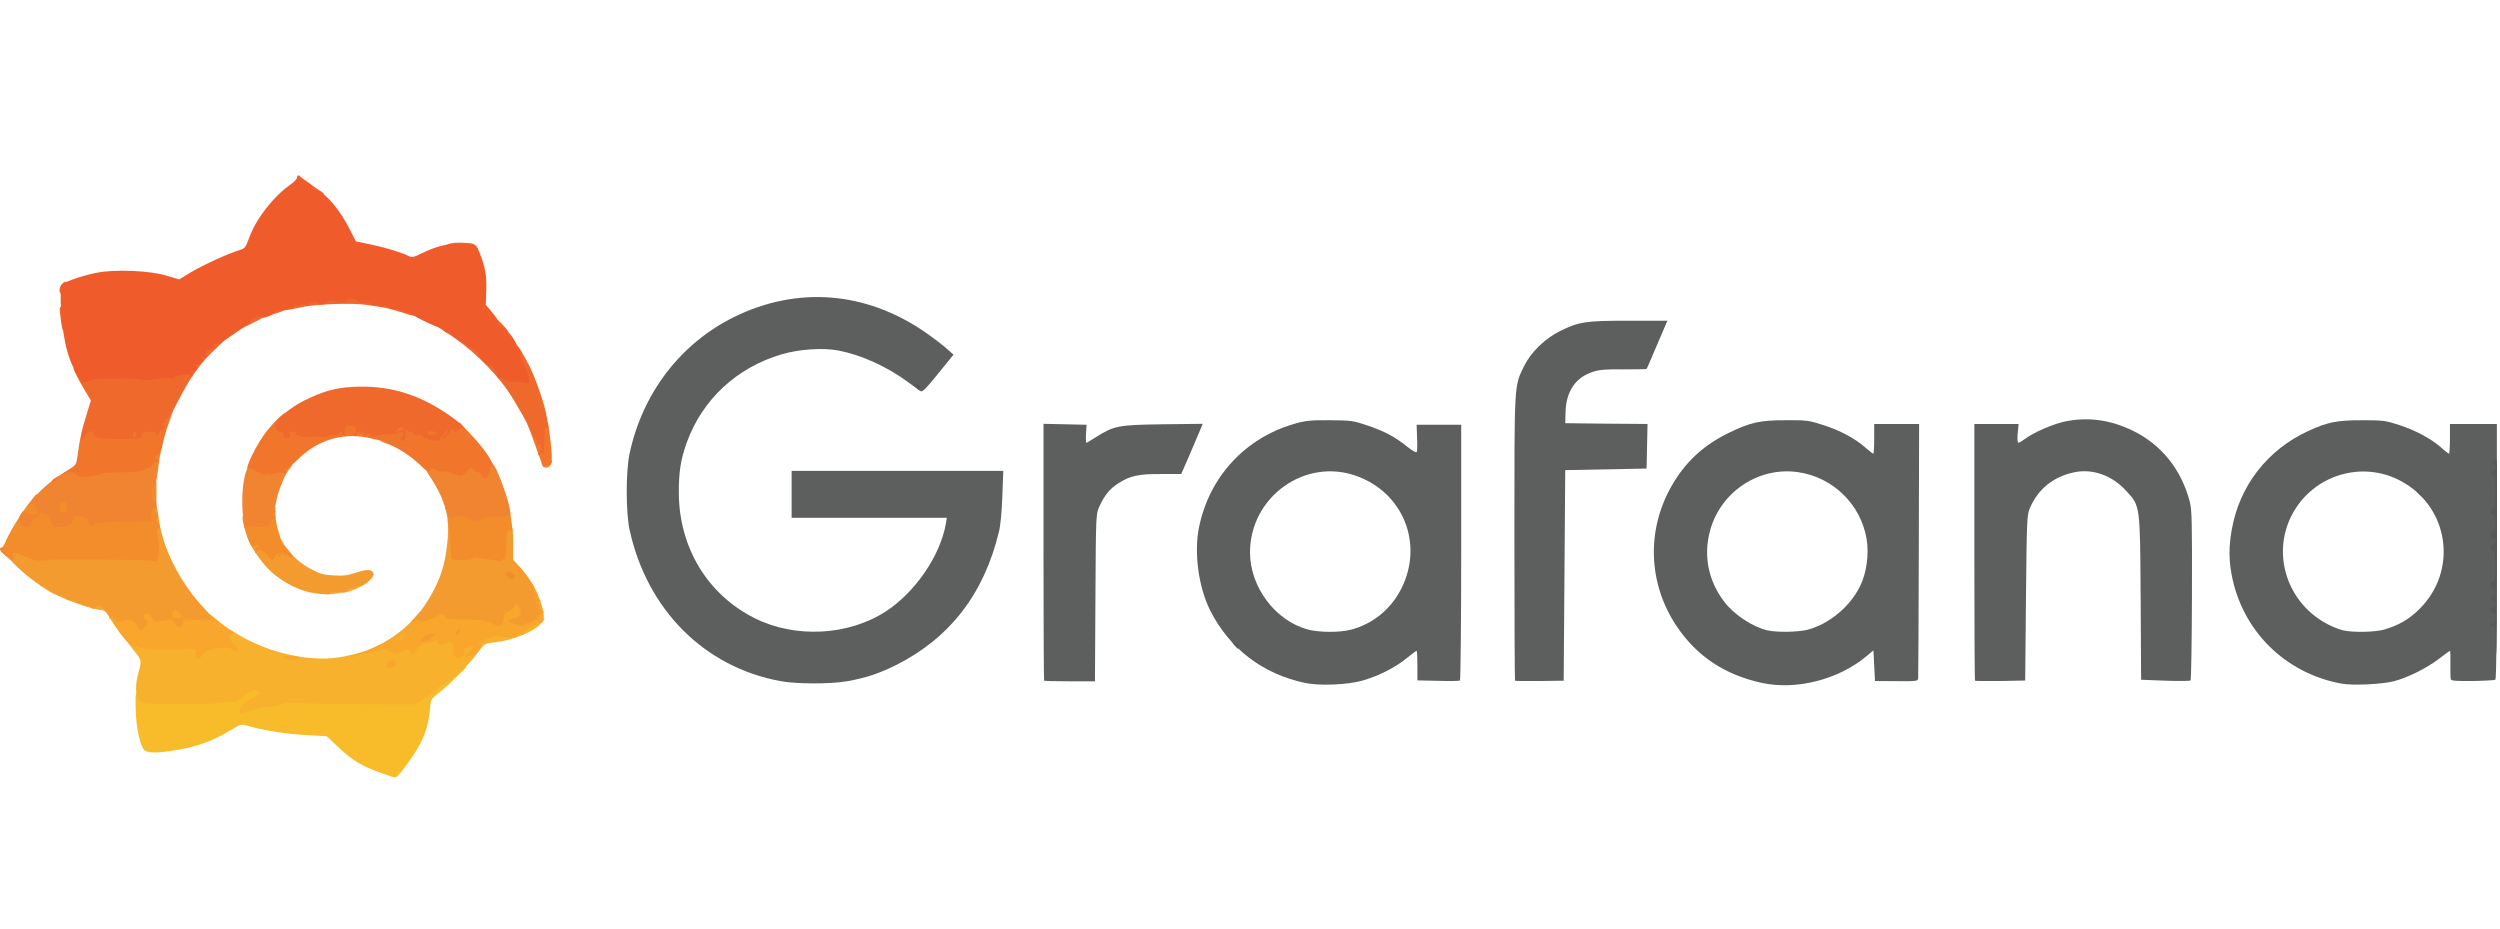 <?xml version="1.0" encoding="utf-8"?>
<!DOCTYPE svg PUBLIC "-//W3C//DTD SVG 1.0//EN" "http://www.w3.org/TR/2001/REC-SVG-20010904/DTD/svg10.dtd">
<svg version="1.0" xmlns="http://www.w3.org/2000/svg" width="799px" height="297px" viewBox="0 0 799 297" preserveAspectRatio="xMidYMid meet">
 <g fill="#f8bc2b">
  <path d="M122.50 247.30 c-7.20 -2.55 -9.80 -4.15 -14.90 -9 l-3.15 -3 -6.85 -0.40 c-6.25 -0.30 -13.85 -1.55 -18.70 -3 -1.75 -0.50 -2.10 -0.45 -4.75 1.20 -6.05 3.70 -10.55 5.35 -17.90 6.65 -6.65 1.10 -9.55 1 -10.45 -0.40 -1.30 -2 -2.35 -7.70 -2.45 -12.95 -0.10 -4.95 -0.05 -5.15 1 -5.30 0.70 -0.10 1.15 0.15 1.35 0.80 0.20 0.55 0.85 1.15 1.45 1.30 1.95 0.50 22.75 0.35 23.10 -0.20 0.15 -0.30 1.20 -0.50 2.35 -0.50 1.60 0 2.40 -0.35 3.95 -1.75 1.60 -1.45 2.35 -1.75 4.15 -1.75 3.30 0 3.80 0.30 3.80 2.55 0 1.60 -0.25 2.05 -1.10 2.45 -1 0.40 -0.95 0.45 0.65 0.45 1 0.05 2.70 -0.30 3.75 -0.75 1.60 -0.70 3.05 -0.75 8.20 -0.50 3.45 0.15 12.80 0.30 20.85 0.30 l14.60 0.05 2.10 -1.40 c1.15 -0.75 2.55 -1.65 3.05 -1.95 0.55 -0.30 1.30 -1.05 1.70 -1.65 0.40 -0.55 1.05 -1.05 1.35 -1.05 0.35 0 1.30 -0.70 2.20 -1.50 0.90 -0.85 1.85 -1.50 2.20 -1.50 0.30 0 0.85 -0.35 1.15 -0.80 0.40 -0.50 1.15 -0.70 2.20 -0.60 l1.65 0.15 -2.90 2.85 c-3.10 3.05 -4.50 4.30 -6.95 6.20 -1.40 1.10 -1.60 1.55 -1.85 4.85 -0.40 4.55 -1.70 8.50 -4.15 12.50 -2.50 4.10 -6.20 8.85 -6.90 8.85 -0.30 0 -2 -0.55 -3.80 -1.20z"/>
 </g>
 <g fill="#f7b12d">
  <path d="M76.50 227.30 c0 -1.25 2.40 -3.65 4.50 -4.50 2.10 -0.85 2.50 -1.50 1.20 -2 -1.50 -0.60 -2.25 -0.30 -4.45 1.75 -1.95 1.80 -2.45 2.05 -3.80 1.75 -0.95 -0.15 -1.90 -0.05 -2.25 0.25 -0.75 0.60 -23.60 0.75 -25.90 0.15 -2.40 -0.60 -3 -4.75 -1.50 -9.90 1 -3.55 0.95 -3.90 -1.30 -6.60 -1.10 -1.35 -2 -2.60 -2 -2.80 0 -0.55 3.90 -0.50 5.90 0.05 1.85 0.55 16.65 0.70 21.50 0.25 l3.10 -0.30 0 -2 c0 -2.70 0.90 -2.85 4.45 -0.70 10.40 6.30 24.20 9.20 34.05 7.10 5.20 -1.10 7.60 -1.80 10.10 -3.10 2.75 -1.40 3.50 -1.45 5.05 -0.50 0.70 0.45 1.45 0.55 2.10 0.30 0.85 -0.35 0.70 -0.45 -0.60 -0.45 -2.40 -0.05 -2.15 -1.60 0.45 -3.50 3 -2.20 3.55 -2.05 3.30 0.95 -0.10 2.05 0 2.50 0.70 2.50 0.45 0 0.90 -0.25 1 -0.55 0.10 -0.30 1.55 -1 3.15 -1.50 2.40 -0.75 3.80 -0.90 6.90 -0.65 3.80 0.35 3.90 0.35 4.20 1.80 0.15 0.85 0.45 1.25 0.65 0.90 0.20 -0.30 1.20 -0.70 2.30 -0.85 1.05 -0.15 2.40 -0.80 2.95 -1.40 1.35 -1.45 5.45 -2.40 8.70 -1.95 1.75 0.20 2.55 0.15 2.55 -0.25 0 -0.30 0.45 -0.55 1 -0.55 0.55 0 1 -0.20 1 -0.40 0 -0.80 5.50 -3.15 7.05 -3 l1.55 0.15 -1.10 1.40 c-2.10 2.65 -9.15 5.55 -14.95 6.15 -3.15 0.35 -3.20 0.35 -5.25 3.15 -2.80 3.80 -6.55 7.55 -7.55 7.55 -0.45 0 -0.65 0.25 -0.50 0.50 0.15 0.30 0 0.50 -0.40 0.50 -0.40 0 -1.10 0.45 -1.60 1 -0.50 0.55 -1.20 1 -1.55 1 -0.35 0 -1 0.50 -1.40 1.05 -0.40 0.60 -1.15 1.35 -1.70 1.65 -0.50 0.30 -1.95 1.20 -3.15 2.05 l-2.20 1.45 -16.50 -0.10 c-9.05 -0.05 -18.40 -0.25 -20.75 -0.40 -3.30 -0.25 -4.70 -0.15 -6.20 0.50 -1.05 0.45 -2.85 0.80 -4 0.80 -1.10 0.05 -3.30 0.45 -4.80 1 -3.30 1.15 -4 1.20 -4 0.30z"/>
  <path d="M34.10 196 c-0.35 -0.55 -1.05 -1 -1.60 -1 -0.70 0 -1 -0.35 -1 -1.05 0 -0.85 0.25 -1 1.90 -0.85 1.75 0.15 1.85 0.25 2 2.05 0.20 2.05 -0.35 2.40 -1.30 0.85z"/>
  <path d="M14.40 188.20 c-2.30 -1.45 -2.40 -2.20 -0.45 -2.20 2.35 0 3.05 0.50 3.05 2.05 0 1.75 -0.20 1.75 -2.60 0.15z"/>
 </g>
 <g fill="#f8a62c">
  <path d="M123.50 212.85 c0 -0.95 1.85 -2.50 2.45 -2.10 0.80 0.50 0.65 2.10 -0.25 2.45 -1.30 0.50 -2.20 0.35 -2.20 -0.35z"/>
  <path d="M90.80 210.15 c-0.20 -0.45 0.45 -0.55 2.10 -0.45 3.20 0.25 3.20 0.25 2.85 0.75 -0.40 0.70 -4.70 0.40 -4.95 -0.30z"/>
  <path d="M62.85 210.15 c-0.20 -0.15 -0.35 -0.85 -0.35 -1.50 l0 -1.20 -8 0.15 c-4.40 0.10 -8.05 -0.05 -8.15 -0.25 -0.05 -0.25 -1.15 -0.50 -2.35 -0.60 -2.05 -0.15 -2.45 -0.40 -4.55 -3 -1.30 -1.55 -3.15 -4.25 -4.15 -5.95 -1.55 -2.65 -2.05 -3.10 -3 -2.95 -2.15 0.45 -16.80 -5.10 -16.80 -6.35 0 -0.30 -0.25 -0.40 -0.50 -0.25 -0.30 0.15 -0.50 0.05 -0.50 -0.20 0 -0.30 -0.15 -0.50 -0.35 -0.45 -0.55 0.15 -3.15 -1.65 -3.15 -2.15 0 -0.25 0.65 -0.45 1.50 -0.45 1.60 0 4 0.95 4 1.60 0 0.20 0.35 0.40 0.75 0.40 0.40 0 0.75 0.20 0.75 0.40 0 0.20 1 0.65 2.25 1 1.25 0.35 2.25 0.80 2.25 1.10 0 0.25 0.40 0.50 0.95 0.50 0.50 0 1.80 0.35 2.85 0.80 1.10 0.50 3.30 1 4.95 1.15 2.60 0.25 3 0.45 3.15 1.45 0.10 0.60 0.50 1.10 0.95 1.10 0.45 0 1.15 0.40 1.60 0.95 0.60 0.65 1.70 0.95 4.20 1.15 3.20 0.20 3.35 0.15 3.35 -0.95 0 -1.05 0.25 -1.15 2.40 -1.15 2.15 0 2.50 0.15 3.05 1.30 0.40 0.85 0.85 1.20 1.35 1 0.45 -0.15 1.10 -0.30 1.45 -0.30 0.40 0 0.75 -0.60 0.85 -1.35 0.15 -1.30 0.35 -1.40 2.45 -1.55 2.20 -0.15 2.40 -0.05 3 1.40 l0.70 1.55 3.65 -0.15 3.65 -0.15 2.85 2.30 c1.55 1.30 3.40 2.60 4 2.90 1.15 0.60 1.10 1.30 0 1.30 -1.15 0 -0.75 1.75 0.65 2.85 1.70 1.35 1.90 2.40 0.45 2.40 -0.55 0 -1 -0.20 -1 -0.50 0 -0.65 -4.95 -0.65 -6.90 0.05 -0.85 0.30 -1.90 1.05 -2.35 1.75 -0.80 1.20 -1.30 1.45 -1.90 0.85z"/>
  <path d="M146.15 210.10 c-1.20 -0.15 -1.30 -0.45 -1.20 -2.60 0.05 -0.70 -0.15 -1.60 -0.40 -2 -0.45 -0.65 -0.65 -0.65 -1.90 0.05 -1.55 0.90 -2.65 0.75 -2.65 -0.40 0 -0.50 -0.30 -0.65 -0.85 -0.40 -0.50 0.15 -1.90 0.60 -3.05 0.90 -1.55 0.40 -2.40 1 -2.90 1.95 -0.75 1.50 -2.20 1.90 -2.20 0.65 0 -0.95 -0.70 -0.95 -2.90 0.10 -1.70 0.80 -1.85 0.80 -3.60 -0.20 -1.15 -0.60 -2.15 -0.85 -2.60 -0.60 -0.75 0.40 -2.55 0.85 -5.35 1.25 -0.90 0.10 -2.05 0.45 -2.55 0.70 -0.50 0.30 -1.35 0.50 -1.85 0.45 -0.50 0 0.70 -0.55 2.60 -1.15 7.15 -2.35 13.45 -6.35 17.50 -11.10 1.80 -2.10 2.55 -2.65 2.65 -2.05 0.20 1.10 1 1.05 3 -0.15 2.15 -1.35 5.40 -1.35 5.85 -0.05 0.25 0.85 0.95 0.95 7.15 1.15 3.75 0.10 7.25 0.40 7.75 0.60 0.70 0.35 0.85 0.15 0.85 -1.20 0 -1.30 0.25 -1.70 1.50 -2.15 0.85 -0.30 1.65 -0.95 1.80 -1.45 0.20 -0.65 0.80 -0.90 2.20 -0.90 2.25 0 3 0.90 3 3.70 0 1.85 0.55 2.20 1.95 1.35 0.60 -0.40 0.60 -0.90 -0.10 -3.40 -0.95 -3.30 -1.10 -7.15 -0.35 -7.15 0.70 0 2.70 4.20 3.70 7.70 0.90 3 0.75 5.30 -0.30 5.30 -0.30 0 -1.75 0.60 -3.20 1.35 -1.70 0.85 -2.50 1.55 -2.35 2 0.20 0.55 -0.05 0.60 -1.05 0.35 -1 -0.25 -1.30 -0.10 -1.30 0.45 0 0.65 -0.50 0.75 -2.85 0.55 -1.60 -0.15 -2.95 -0.35 -3.05 -0.40 -0.35 -0.40 -4.85 1.20 -4.70 1.65 0.05 0.30 -0.30 0.55 -0.75 0.55 -0.70 0 -0.75 0.10 -0.20 0.45 1.05 0.65 -1.15 3.55 -2.70 3.55 -0.65 0 -1.30 0.30 -1.40 0.65 -0.20 0.40 -0.30 0.35 -0.30 -0.15 0 -0.40 0.55 -1.30 1.20 -1.95 1.40 -1.30 1.35 -1.90 -0.10 -1.30 -0.50 0.25 -1.05 0.35 -1.25 0.35 -0.25 -0.05 -0.40 0.05 -0.45 0.30 -0.25 2.40 -0.75 3 -2.30 2.70z m-17.30 -6.35 c0.50 -1.35 -0.30 -1.50 -1.45 -0.35 l-1.10 1.10 1.10 0 c0.60 0 1.25 -0.35 1.45 -0.75z"/>
  <path d="M104 188.80 c0 -1.20 0.15 -1.30 2.25 -1.30 1.60 0 2.35 0.25 2.60 0.75 0.40 1.10 0 1.35 -2.60 1.60 -2.15 0.25 -2.25 0.25 -2.25 -1.05z"/>
  <path d="M109.50 188.10 c0 -1.15 0.30 -1.50 1.65 -2 2.45 -0.90 5.35 -0.80 5.35 0.20 0 0.75 -2.95 2.25 -5.60 2.90 -1.30 0.30 -1.40 0.20 -1.40 -1.10z"/>
 </g>
 <g fill="#f49b30">
  <path d="M135.40 203.75 c0.85 -0.70 2 -1.25 2.65 -1.25 l1.20 0.05 -1.40 1.20 c-0.75 0.70 -1.95 1.25 -2.65 1.25 l-1.30 0 1.50 -1.25z"/>
  <path d="M145.50 202.60 c0 -0.25 0.35 -0.80 0.80 -1.15 0.70 -0.60 0.80 -0.55 0.65 0.25 -0.20 1 -1.45 1.75 -1.45 0.90z"/>
  <path d="M43.90 200 c-0.95 -1.70 -2.95 -2.35 -4.70 -1.55 -1.30 0.55 -3.20 -0.15 -3.20 -1.20 0 -0.25 -0.25 -0.15 -0.50 0.25 -0.40 0.65 -0.50 0.60 -0.50 -0.15 0 -1.20 -2.45 -3.85 -3.60 -3.85 -0.50 0 -0.90 0.25 -0.90 0.50 0 0.30 -0.35 0.50 -0.75 0.50 -0.40 0 -0.75 -0.20 -0.75 -0.50 0 -0.25 -0.35 -0.35 -0.75 -0.20 -0.40 0.20 -0.75 0.05 -0.75 -0.25 0 -0.30 -0.35 -0.40 -0.75 -0.25 -0.40 0.20 -0.75 0.05 -0.75 -0.25 0 -0.30 -0.35 -0.40 -0.75 -0.25 -0.40 0.20 -0.75 0.05 -0.75 -0.30 0 -0.30 -0.20 -0.40 -0.50 -0.25 -0.25 0.15 -0.50 0.10 -0.50 -0.15 0 -0.30 -0.45 -0.40 -1 -0.25 -0.60 0.15 -1.10 -0.05 -1.30 -0.55 -0.15 -0.45 -0.50 -0.65 -0.75 -0.50 -0.25 0.15 -0.45 0 -0.45 -0.30 0 -0.35 -0.35 -0.50 -0.75 -0.30 -0.40 0.15 -0.75 0.05 -0.75 -0.25 0 -0.30 -0.25 -0.35 -0.60 -0.15 -0.30 0.20 -0.85 -0.05 -1.25 -0.55 -0.35 -0.55 -0.65 -0.80 -0.65 -0.60 0 0.20 -0.45 -0.10 -1 -0.65 -0.60 -0.60 -1.25 -0.90 -1.50 -0.75 -0.30 0.20 -0.50 0.05 -0.50 -0.20 0 -0.30 -0.25 -0.55 -0.50 -0.55 -1.40 0 -10 -7.60 -10 -8.85 0 -0.35 -0.30 -0.65 -0.70 -0.65 -1.15 0 -1.50 -1 -0.75 -2.30 0.70 -1.35 2.95 -1.70 2.95 -0.45 0 0.50 0.50 0.75 1.40 0.75 0.75 0 2.35 0.50 3.60 1.05 2.15 1 3.15 1.05 20.90 1.05 10.30 0 18.85 -0.15 19.10 -0.40 0.25 -0.25 0.25 -1.55 0 -2.95 -1.45 -8.75 -1.65 -11.65 -0.85 -12.45 1.60 -1.60 1.90 -1.10 2.60 4.45 1.20 9.45 6.90 20.70 14.70 28.85 3.40 3.60 3.25 3.80 -2.25 3.55 -4.50 -0.20 -4.70 -0.20 -4.70 0.80 0 2.15 -2.35 1.70 -3.15 -0.60 -0.10 -0.30 -1.15 -0.30 -3.05 0 -2.90 0.50 -2.95 0.50 -3.75 -0.90 -0.95 -1.70 -2.55 -1.95 -2.55 -0.45 0 0.55 0.25 1 0.50 1 0.85 0 0.55 1.80 -0.40 2.65 -1.20 1.10 -1.20 1.10 -2.20 -0.65z m14.10 -2.85 c0 -0.25 -0.35 -0.80 -0.75 -1.35 -0.85 -1.15 -2.25 -0.70 -2.25 0.70 0 0.80 0.35 1 1.50 1 0.85 0 1.50 -0.15 1.50 -0.35z"/>
  <path d="M157.50 199.25 c-0.35 -0.45 -0.95 -0.70 -1.30 -0.55 -0.35 0.15 -0.80 0.05 -0.95 -0.15 -0.10 -0.25 -3 -0.45 -6.35 -0.50 -3.40 -0.05 -6.20 -0.25 -6.30 -0.45 -0.65 -1.75 -1.05 -1.80 -3.15 -0.65 -2.60 1.50 -5.35 2.15 -5.60 1.35 -0.15 -0.40 -0.45 -0.35 -1.05 0.15 -1.45 1.20 -1.30 0.35 0.25 -1.45 3.70 -4.35 6.80 -9.90 8.40 -15.25 1.20 -4 2 -11 1.70 -14.10 -0.25 -1.90 -0.15 -2.15 0.75 -2.15 1.20 0 1.60 1.65 1.60 6.55 0 1.95 0.20 3.45 0.50 3.45 0.30 0 0.50 0.45 0.50 1 0 0.75 0.35 1 1.45 1 0.85 0 1.65 -0.20 1.80 -0.50 0.40 -0.70 4.90 -0.65 6.45 0.05 0.65 0.30 1.80 0.45 2.45 0.25 1.15 -0.25 1.25 -0.55 1.55 -4.75 0.35 -4.25 0.45 -4.45 1.65 -4.80 1.85 -0.45 2.15 0.30 2.15 6.05 l0 5.10 2.45 2.65 c2.50 2.70 4.90 6.75 4.35 7.30 -0.15 0.15 0.10 0.60 0.60 0.95 0.50 0.40 0.60 0.65 0.25 0.70 -0.90 0 -0.80 1 0.05 1 0.40 0 0.90 0.20 1.05 0.50 0.15 0.30 -0.05 0.35 -0.45 0.20 -0.45 -0.15 -0.80 -0.05 -0.80 0.25 0 0.30 0.40 0.55 0.90 0.60 0.50 0 0.60 0.15 0.25 0.30 -0.90 0.35 -0.80 1.65 0.05 1.65 0.40 0 0.90 0.20 1.05 0.50 0.15 0.25 0 0.35 -0.40 0.20 -0.45 -0.15 -0.85 0.15 -1 0.90 -0.35 1.30 -3.55 3.15 -4.45 2.60 -0.35 -0.25 -0.40 -0.10 -0.15 0.30 0.30 0.50 -0.05 0.55 -1.55 0.30 -3.05 -0.55 -3.75 -0.85 -3.55 -1.45 0.10 -0.35 0.90 -0.65 1.75 -0.75 1.85 -0.20 2.55 -1.80 1.60 -3.55 -0.65 -1.30 -1.35 -1.35 -1.70 -0.15 -0.15 0.50 -0.95 1.15 -1.80 1.45 -1.10 0.40 -1.50 0.90 -1.50 1.80 0 0.70 -0.15 1.60 -0.30 2.05 -0.40 1 -2.40 1.05 -3.20 0.05z"/>
  <path d="M99.80 189.45 c-5.20 -0.85 -11.55 -4.55 -15.15 -8.80 -2.70 -3.20 -5.20 -7.20 -4.85 -7.70 0.15 -0.25 1.15 -0.45 2.25 -0.45 1.45 0 2.05 0.25 2.30 0.90 0.45 1.10 1.70 2.05 2.75 2.10 0.60 0 0.90 -0.50 1 -1.85 0.20 -2.40 1.15 -2.65 2.20 -0.55 1.70 3.35 5.05 6.60 8.75 8.60 3.15 1.70 4.20 2 7.55 2.20 3.10 0.20 4.55 0 7.40 -0.95 3.60 -1.15 4.90 -1.05 5.40 0.45 0.35 1.05 -3.25 4.20 -4.35 3.85 -1.05 -0.30 -3.50 0.60 -4.35 1.70 -0.40 0.50 -1.15 0.60 -2.90 0.40 -1.40 -0.20 -2.30 -0.15 -2.30 0.15 0 0.60 -2.20 0.55 -5.70 -0.05z"/>
 </g>
 <g fill="#f38d2c">
  <path d="M162.45 184.55 c-0.85 -0.65 -1.05 -1.15 -0.70 -1.50 0.75 -0.80 2.75 -0.10 2.75 1 0 1.35 -0.75 1.55 -2.05 0.50z"/>
  <path d="M1.85 177.70 c-1.80 -1.70 -2.35 -2.70 -1.35 -2.70 0.25 0 0.85 -0.85 1.25 -1.85 1.25 -3 5 -9.15 7.55 -12.35 l2.30 -2.95 1 2.35 c0.70 1.60 1.30 2.30 2 2.30 0.55 0 1.40 0.25 1.95 0.50 0.85 0.50 0.95 0.35 0.95 -1.40 0 -2.30 0.70 -3.10 2.75 -3.10 2 0 2.75 0.80 2.75 3 l0 1.75 2.20 -0.15 c1.85 -0.15 2.45 0 3.40 1 1.15 1.15 1.35 1.15 9.40 1 4.50 -0.05 8.30 -0.25 8.45 -0.35 0.10 -0.15 0.30 -2.60 0.45 -5.50 l0.25 -5.25 1.40 0 1.45 0 0 4.50 c0 3.25 -0.15 4.50 -0.60 4.50 -0.35 0 -0.25 0.25 0.25 0.55 1 0.55 1.15 2.45 0.25 2.45 -0.35 0 -0.25 0.25 0.25 0.55 0.95 0.55 1.20 2.45 0.30 2.45 -0.35 0 -0.45 0.50 -0.25 1.40 0.70 2.75 0.85 7.15 0.35 7.80 -0.30 0.35 -0.35 0.80 -0.15 1.05 0.20 0.20 -0.65 0.20 -1.90 0 -2.40 -0.45 -33.50 -0.65 -33.25 -0.25 0.15 0.25 -3.70 0.30 -4.35 0 -0.25 -0.05 -0.55 -0.15 -0.75 -0.25 -0.25 -0.05 -1.45 -0.60 -2.80 -1.20 -2.55 -1.20 -3.55 -1.05 -3.10 0.45 0.50 1.60 -0.45 1.45 -2.40 -0.30z m18.35 -11 c1.30 -0.50 0.90 -1.20 -0.70 -1.20 -1.10 0 -1.40 0.20 -1.20 0.75 0.35 0.80 0.70 0.90 1.90 0.45z"/>
  <path d="M157.25 178.95 c-1.35 -0.20 -3.20 -0.55 -4.05 -0.70 -0.95 -0.20 -1.70 -0.15 -1.90 0.20 -0.45 0.65 -6.60 0.75 -7.05 0.10 -0.15 -0.25 -0.25 -2.25 -0.30 -4.40 0 -3.50 -1.10 -10.65 -1.75 -11.75 -0.15 -0.20 0.30 -0.40 0.95 -0.40 0.70 0 1.35 0.35 1.55 0.75 0.20 0.55 1.05 0.75 3.10 0.75 2.05 0 3 0.25 3.45 0.80 0.50 0.75 0.70 0.75 1.80 0.05 0.70 -0.40 3 -0.85 5.55 -1 l4.35 -0.30 0.25 1.60 c0.45 2.80 0.75 6.10 0.45 5.50 -0.10 -0.35 -0.55 -0.65 -0.95 -0.65 -0.50 0 -0.75 0.65 -0.80 2.15 -0.25 6.70 -0.35 7.45 -0.90 7.10 -0.25 -0.15 -0.50 -0.05 -0.50 0.20 0 0.30 -0.15 0.50 -0.35 0.50 -0.25 -0.05 -1.50 -0.25 -2.90 -0.50z"/>
  <path d="M86.05 178.15 c-0.25 -0.50 -1.15 -1.30 -2 -1.80 -1.40 -0.85 -1.50 -0.85 -2 0 -0.45 0.75 -0.50 0.70 -0.45 -0.50 0.10 -1 0.30 -1.30 0.90 -1.10 0.60 0.25 0.60 0.20 0.15 -0.30 -0.50 -0.50 -0.75 -0.50 -1.35 0 -0.60 0.50 -0.85 0.35 -1.50 -0.90 -0.90 -1.65 -2.30 -6.75 -2.30 -8.15 0 -0.55 0.35 -0.90 1 -0.90 0.65 0 1 0.35 1 0.95 0 0.70 0.50 1 2.05 1.20 3.10 0.40 3.45 0.10 3.45 -2.95 0 -2.65 0 -2.70 1.50 -2.70 1.50 0 1.50 0 1.50 3 0 1.75 0.45 4.25 1.05 6 0.55 1.65 0.90 3.20 0.70 3.50 -0.15 0.25 0 0.50 0.35 0.55 0.70 0 4.05 3.95 3.70 4.30 -0.10 0.15 -0.75 -0.15 -1.40 -0.55 -0.70 -0.45 -1.40 -0.65 -1.55 -0.45 -0.20 0.15 -0.35 0 -0.35 -0.40 -0.05 -0.50 -0.15 -0.45 -0.55 0.20 -0.25 0.45 -0.75 0.85 -1.10 0.85 -0.35 0 -0.30 -0.20 0.15 -0.50 0.65 -0.40 0.65 -0.50 -0.05 -0.50 -0.45 0 -0.95 0.45 -1.10 1 -0.30 1.25 -1.15 1.30 -1.80 0.15z"/>
 </g>
 <g fill="#f18430">
  <path d="M1.15 177 c-1.25 -1 -1.55 -2.15 -0.50 -1.70 0.65 0.25 2.05 2.20 1.75 2.45 -0.10 0.10 -0.65 -0.25 -1.25 -0.75z"/>
  <path d="M77.75 166 c-0.60 -5.50 -0.35 -10.85 0.65 -14.50 1.05 -3.60 2.10 -4.30 4.35 -2.80 1.35 0.90 4.25 1.10 4.25 0.30 0 -0.30 1.45 -0.50 3.30 -0.50 l3.25 0 -1.25 1.65 c-1.45 1.90 -3.50 7.15 -4.05 10.20 -0.20 1.35 -0.65 2.15 -1.15 2.30 -0.75 0.20 -0.75 0.25 0.05 0.30 0.45 0 0.85 0.25 0.85 0.50 0 0.25 -0.40 0.60 -0.85 0.70 -0.85 0.20 -0.85 0.25 0 0.30 1.05 0.05 1.15 1.55 0.10 1.55 -0.40 0 -0.75 0.45 -0.75 1 0 1.30 -1.75 1.70 -5.20 1.30 -2.35 -0.30 -2.75 -0.25 -2.90 0.55 -0.15 0.50 -0.40 -0.80 -0.65 -2.85z"/>
  <path d="M6.85 167.60 c-1.05 -1.15 -1.05 -2.05 -0.05 -3.50 0.70 -1 0.85 -1.05 1.50 -0.35 0.85 0.80 3.70 1.05 3.70 0.25 0 -0.80 -1.15 -3 -1.60 -3 -1.90 0 3.55 -5.70 8.55 -9 3.65 -2.40 6.10 -3.10 6.80 -2 0.40 0.65 5.25 0.65 5.25 0 0 -0.30 2.25 -0.50 5.75 -0.50 7.40 0 10.55 -1.10 11.05 -3.85 0.30 -1.50 0.45 -1.65 2.05 -1.65 1.30 0 1.70 0.20 1.50 0.70 -0.15 0.40 -0.55 3 -0.90 5.75 -0.45 3.50 -0.85 5.05 -1.30 5.05 -0.45 0 -0.65 0.75 -0.65 2.25 0 1.65 0.20 2.25 0.75 2.25 0.45 0 0.75 0.45 0.75 1.25 0 0.80 -0.30 1.25 -0.75 1.25 -0.40 0 -0.75 0.40 -0.80 0.90 -0.05 0.45 -0.10 1.40 -0.10 2.05 l-0.10 1.20 -8.70 0.10 c-5.45 0.10 -8.85 0.35 -9.20 0.70 -0.85 0.85 -1.75 0.65 -2.10 -0.45 -0.20 -0.55 -0.80 -1.35 -1.40 -1.75 -1.20 -0.80 -3.35 -0.50 -3.35 0.45 0 1.45 -2.05 2.80 -4.25 2.80 -2.05 0 -2.20 -0.10 -2.75 -1.75 -0.60 -1.75 -1.75 -2.75 -3.20 -2.75 -0.45 0 -0.80 0.35 -0.80 0.75 0 0.40 -0.45 0.75 -0.95 0.75 -0.60 0 -1.15 0.55 -1.50 1.50 -0.60 1.75 -1.95 2 -3.20 0.60z m14.65 -5.35 c0 -1.50 -1.10 -2.45 -1.90 -1.65 -0.60 0.60 -0.80 2.50 -0.30 3 0.65 0.70 2.20 -0.30 2.20 -1.35z"/>
  <path d="M149.70 165.75 c-0.35 -0.85 -4.45 -1.05 -4.95 -0.25 -0.75 1.25 -1.10 0.60 -3.35 -5.75 -0.55 -1.65 -2.15 -4.65 -3.45 -6.60 -2.90 -4.35 -2.85 -5.40 0.25 -4.95 5.70 0.75 6.60 0.95 7.05 1.35 0.75 0.75 2 0.50 2.65 -0.55 0.75 -1.25 4.15 -1.40 5.10 -0.25 0.90 1.05 2 0.95 2 -0.25 0 -0.70 0.35 -1 1.15 -1 1.40 0 2.40 1.75 4.60 7.80 2.10 5.65 2.90 9.75 1.90 9.35 -0.35 -0.15 -0.65 -0.05 -0.65 0.20 0 0.25 -1.35 0.35 -3 0.25 -2.20 -0.15 -3.30 0 -4.25 0.60 -1.55 1.05 -4.70 1.05 -5.05 0.05z"/>
  <path d="M173.30 148.70 c-0.55 -1.45 -0.30 -1.70 1.45 -1.70 1.90 0 2 0.10 1.25 1.55 -0.65 1.15 -2.30 1.25 -2.70 0.15z"/>
  <path d="M122.40 141.35 c-0.80 -0.30 -1.40 -0.95 -1.40 -1.45 0 -0.70 0.40 -0.90 1.75 -0.90 1.60 0 1.75 0.10 1.75 1.50 0 1.65 -0.10 1.65 -2.10 0.85z"/>
 </g>
 <g fill="#f1762c">
  <path d="M16.75 153.50 c0.15 -0.25 0.80 -0.75 1.40 -1.05 1.10 -0.60 1.10 -0.60 0.15 0.50 -0.95 1.05 -2.15 1.50 -1.55 0.55z"/>
  <path d="M154.10 152 c-0.35 -0.55 -0.85 -1 -1.20 -1 -0.30 0 -1 -0.40 -1.55 -0.85 -0.90 -0.85 -1 -0.85 -2.05 0.50 -1.20 1.50 -2.80 1.75 -4.90 0.65 -0.75 -0.40 -2 -0.65 -2.75 -0.60 -0.80 0.10 -1.95 -0.20 -2.60 -0.60 -1.05 -0.70 -1.20 -0.70 -1.65 0.10 -0.45 0.80 -0.75 0.70 -2.85 -1.35 -2.75 -2.65 -6.25 -5.05 -9.30 -6.40 -1.25 -0.55 -2.25 -1.20 -2.25 -1.50 0 -0.30 -0.20 -0.40 -0.45 -0.25 -0.25 0.20 -1.80 -0.05 -3.40 -0.45 -8.85 -2.35 -17.60 0.10 -24.25 6.85 -1.60 1.60 -3.25 2.90 -3.75 2.95 -0.55 0 -0.65 0.15 -0.25 0.30 1.25 0.50 0.55 0.95 -1.15 0.75 -0.95 -0.10 -2.10 0.05 -2.50 0.40 -0.55 0.45 -0.75 0.45 -0.75 0.05 0 -0.40 -0.25 -0.40 -0.90 0 -0.70 0.45 -1.35 0.30 -3.25 -0.75 -1.30 -0.75 -2.60 -1.20 -2.85 -1.05 -1.90 1.15 2.60 -8.10 5.85 -12.10 2.35 -2.90 5.15 -5.60 5.80 -5.65 0.20 0 0.35 0.70 0.35 1.50 0 1.15 -0.20 1.50 -1 1.50 -0.65 0 -0.90 0.25 -0.70 0.75 0.25 0.55 1.10 0.75 3.30 0.75 1.90 0 3.25 0.25 3.70 0.70 0.50 0.55 1.60 0.70 3.95 0.55 1.80 -0.10 3.40 -0.30 3.60 -0.40 0.25 -0.10 1.25 -0.35 2.25 -0.55 1.20 -0.20 1.95 -0.65 2.15 -1.30 0.25 -0.80 0.75 -1 2.75 -1 2.85 0 4 0.35 4 1.25 0 0.80 3.95 1.55 7 1.30 1.50 -0.10 2.45 -0.45 2.90 -1.10 0.85 -1.20 4.65 -1.30 5.80 -0.20 0.40 0.40 1.10 0.75 1.50 0.75 0.45 0 0.80 0.25 0.80 0.50 0 0.30 0.35 0.50 0.75 0.50 0.40 0 0.75 -0.35 0.75 -0.80 0 -0.70 0.40 -0.80 2.95 -0.50 1.65 0.20 3.05 0.15 3.15 -0.10 0.05 -0.25 1.45 -0.60 3 -0.75 l2.85 -0.25 3.55 3.75 c4.30 4.50 7.85 9.80 6.75 10.05 -0.40 0.10 -0.75 0.70 -0.75 1.35 0 0.65 -0.25 1.35 -0.50 1.50 -0.30 0.20 -0.40 0.55 -0.25 0.80 0.20 0.25 0 0.45 -0.35 0.45 -0.35 0 -0.95 -0.45 -1.30 -1z"/>
  <path d="M24.50 151.75 c-0.70 -0.85 -2.60 -1 -4.05 -0.25 -1.95 1.05 -0.90 0.05 1.50 -1.40 2.30 -1.45 2.45 -1.65 2.80 -4.20 0.55 -4.70 1.35 -8.35 1.95 -9.20 0.50 -0.65 1.20 -0.70 4.20 -0.45 3.05 0.35 3.60 0.50 3.60 1.30 0 0.75 0.35 0.95 1.70 0.95 0.90 0 2.40 0.15 3.25 0.30 1.40 0.30 1.55 0.20 1.55 -1 l0 -1.30 4.50 0 4.45 0 0.55 -2 c0.30 -1.20 0.85 -2 1.30 -2 0.40 0 0.85 -0.35 1 -0.75 0.20 -0.40 0.80 -0.75 1.45 -0.75 l1.15 0 -1.45 4.15 c-0.80 2.25 -1.70 5.40 -2 7.05 -0.45 2.15 -0.85 3 -1.55 3.20 -0.90 0.20 -1.30 1.10 -0.45 1.10 0.25 0 0.55 0.30 0.70 0.70 0.20 0.50 0 0.60 -0.70 0.45 -0.60 -0.20 -0.95 0 -0.95 0.45 0 0.70 -0.70 1.15 -3.65 2.35 -0.75 0.30 -3.95 0.55 -7.10 0.55 -3.10 0 -5.75 0.20 -5.85 0.45 -0.05 0.20 -1.75 0.55 -3.70 0.75 -2.90 0.30 -3.65 0.20 -4.20 -0.45z"/>
  <path d="M172.10 145.20 c-0.85 -2.45 -2 -5.65 -2.55 -7.10 l-1.05 -2.65 1.35 0.15 c1 0.10 1.45 0.45 1.55 1.30 0.25 1.65 1.10 1.35 1.10 -0.40 0 -1.25 0.20 -1.50 1.20 -1.50 1.50 0 1.60 0.30 2.30 6.45 0.65 5.65 0.45 7.70 -0.80 7.20 -0.45 -0.15 -1 0 -1.20 0.35 -0.25 0.35 -0.95 -1.10 -1.90 -3.80z"/>
 </g>
 <g fill="#f0692c">
  <path d="M172.70 144.25 c0.50 -0.75 0.65 -1.20 0.35 -1.05 -0.35 0.25 -0.40 0.05 -0.20 -0.50 0.25 -0.70 0.10 -0.80 -0.80 -0.55 -0.90 0.20 -1 0.15 -0.55 -0.40 0.45 -0.50 0.30 -0.95 -0.45 -1.70 -0.60 -0.60 -1.05 -1.25 -1.05 -1.45 0 -0.85 -5.40 -10.45 -7.80 -13.85 -4.80 -6.85 -12.75 -14.35 -19.55 -18.45 -1.75 -1.05 -3.15 -2.20 -3.15 -2.60 0 -1 3.30 -0.95 3.70 0.05 0.15 0.40 0.60 0.75 1.05 0.75 0.95 0 2.75 1.75 2.75 2.75 0 0.50 0.50 0.75 1.50 0.75 1.85 0 4.75 1.80 5.60 3.50 0.90 1.75 2.70 3.50 3.60 3.50 0.85 0 2.80 2.30 2.80 3.30 0 0.35 0.80 0.80 1.90 0.95 1 0.15 2.45 0.45 3.25 0.70 0.75 0.25 1.35 0.35 1.35 0.25 0 -0.15 -0.55 -1.35 -1.25 -2.70 -0.70 -1.35 -1.25 -3.05 -1.25 -3.75 0 -0.80 -0.30 -1.25 -0.75 -1.25 -0.50 0 -0.75 -0.55 -0.75 -1.75 0 -3.70 2.35 -1.35 6.10 6 2 3.90 5.10 12.85 5.60 16.25 0.20 1.25 0.50 2.65 0.60 3.10 0.20 0.65 0.05 0.80 -0.50 0.60 -0.70 -0.25 -0.80 0.25 -0.80 3.65 0 3.50 -0.10 4 -1.10 4.60 l-1.10 0.70 0.90 -1.40z"/>
  <path d="M25.95 140.50 c-0.15 -1.50 0.15 -2.85 1.60 -7.65 l1.50 -4.85 -2.20 -3.65 c-1.95 -3.30 -3.35 -6.05 -3.35 -6.60 0 -0.15 0.55 -0.25 1.25 -0.25 0.85 0 1.45 0.40 1.85 1.20 0.45 1.10 0.80 1.20 2.85 1.05 5.70 -0.50 13.50 -0.65 15.45 -0.30 2.35 0.45 13.70 -1.15 14 -2 0.10 -0.25 0.50 -0.45 0.90 -0.45 0.40 0 0.70 -0.45 0.70 -1 0 -0.65 0.35 -1 1 -1 0.75 0 1 -0.35 1 -1.25 0 -0.75 0.30 -1.25 0.70 -1.25 0.35 0 0.80 -0.45 0.95 -1.05 0.15 -0.55 0.75 -1.15 1.30 -1.30 0.60 -0.15 1.05 -0.60 1.05 -0.95 0 -0.45 0.55 -0.70 1.50 -0.70 0.85 0 1.50 -0.20 1.50 -0.50 0 -0.25 0.80 -0.50 1.85 -0.50 l1.80 0 -4.05 3.80 c-4.95 4.55 -8.55 9.60 -12.30 17.10 -1.95 3.90 -3.05 5.60 -3.70 5.60 -0.70 0 -0.75 0.10 -0.10 0.50 0.65 0.40 0.60 0.50 -0.10 0.50 -0.50 0 -0.90 0.25 -0.90 0.50 0 0.30 0.25 0.50 0.50 0.50 0.30 0 0.50 0.25 0.50 0.50 0 0.30 -0.25 0.50 -0.55 0.50 -0.75 0 -1.95 1.30 -1.60 1.70 0.20 0.15 0.05 0.30 -0.25 0.30 -0.35 0 -0.60 -0.20 -0.60 -0.50 0 -0.25 -1 -0.50 -2.20 -0.50 -1.95 0 -2.25 0.15 -2.40 1.15 -0.15 1.10 -0.30 1.10 -6.90 1.15 -6.80 0.05 -8.50 -0.25 -8.50 -1.50 0 -0.40 -0.30 -0.80 -0.70 -0.95 -0.65 -0.25 -1.70 0.65 -2.70 2.45 -0.45 0.75 -0.60 0.80 -0.65 0.20z m17.55 -1.80 c0 -0.40 -0.20 -0.70 -0.50 -0.70 -0.25 0 -0.50 0.45 -0.50 1.05 0 0.55 0.25 0.85 0.50 0.70 0.30 -0.15 0.50 -0.65 0.50 -1.05z"/>
  <path d="M128 140.25 c0 -0.40 0.25 -0.75 0.50 -0.75 0.30 0 0.50 -0.35 0.50 -0.75 0 -0.40 -0.35 -0.75 -0.75 -0.75 -0.40 0 -0.75 0.15 -0.75 0.40 0 0.20 -1.75 0.40 -3.85 0.45 -2.20 0.05 -3.95 0.35 -4.15 0.65 -0.25 0.40 -0.45 0.35 -0.65 -0.20 -0.40 -0.95 -1.65 -1.05 -2 -0.15 -0.15 0.35 -0.30 0.25 -0.30 -0.25 -0.05 -1.20 -2.55 -1.25 -2.55 -0.10 0 0.95 -1.10 0.70 -1.40 -0.35 -0.15 -0.60 -0.10 -0.60 0.30 0 0.40 0.55 0.55 0.45 0.85 -0.45 0.40 -1.25 -0.35 -2 -2.05 -2 -1.20 0 -1.60 0.65 -1.45 2.45 0.10 1.15 0.05 1.15 -0.60 0.25 -0.65 -0.90 -0.75 -0.90 -1.35 -0.10 -0.35 0.50 -0.85 0.65 -1.25 0.45 -0.35 -0.25 -1.30 -0.10 -2.10 0.30 -0.85 0.45 -1.85 0.60 -2.35 0.35 -0.45 -0.20 -1.05 -0.30 -1.35 -0.20 -1.05 0.35 -5.25 0.25 -5.25 -0.10 0 -0.25 -0.50 -0.40 -1.10 -0.40 -0.95 0 -1 -0.10 -0.40 -0.50 0.60 -0.40 0.45 -0.50 -0.70 -0.50 -1.15 0 -1.35 0.15 -1.15 1 0.20 0.80 0 1 -0.95 1 -0.65 0 -1.15 -0.15 -1.15 -0.35 0.20 -1.10 -0.15 -1.65 -1 -1.65 -0.95 0 -1.55 -0.90 -1.55 -2.40 0 -1.40 5 -5.50 9.25 -7.60 6.15 -3 9.90 -4.05 15.55 -4.35 10.80 -0.60 20.10 2 29.50 8.20 3.90 2.55 7.30 5.55 5.70 5.05 -0.40 -0.15 -1.15 0.10 -1.65 0.50 -0.80 0.70 -1 0.70 -1.40 0.10 -0.40 -0.60 -0.60 -0.60 -0.80 -0.10 -0.45 1.10 -2.60 3.40 -2.65 2.80 0 -0.30 0.35 -0.85 0.75 -1.20 0.40 -0.35 0.75 -1 0.70 -1.45 0 -0.60 -0.10 -0.55 -0.45 0.20 -0.20 0.60 -0.75 1.35 -1.20 1.70 -0.45 0.35 -0.70 0.85 -0.55 1.05 0.10 0.15 -0.70 0.35 -1.75 0.40 -1.10 0.05 -2 -0.15 -2 -0.40 0 -0.30 -0.45 -0.50 -1 -0.50 -0.55 0 -1 -0.20 -1 -0.50 0 -0.25 -0.65 -0.50 -1.50 -0.50 -0.80 0 -1.50 -0.20 -1.50 -0.50 0 -0.25 -0.45 -0.50 -0.95 -0.50 -0.55 0 -1.10 -0.30 -1.20 -0.60 -0.15 -0.35 -0.30 0.30 -0.30 1.50 -0.05 1.50 -0.25 2.10 -0.80 2.10 -0.40 0 -0.75 -0.35 -0.75 -0.75z m11.45 -1.70 c0.45 -0.30 0.10 -0.50 -1.15 -0.65 -1.25 -0.15 -1.80 0 -1.80 0.45 0 0.75 1.90 0.85 2.95 0.20z m-10.90 -1.05 c0.25 0 0.45 -0.20 0.45 -0.50 0 -0.80 -1.30 -0.60 -2.05 0.35 -0.60 0.75 -0.60 0.80 0.20 0.50 0.50 -0.20 1.15 -0.35 1.40 -0.35z"/>
  <path d="M158.65 106 c-0.95 -0.40 -1.15 -0.85 -1.15 -2.50 0 -1.15 0.25 -2 0.55 -2 0.60 0 4.40 4 4.45 4.65 0 0.50 -2.50 0.40 -3.85 -0.15z"/>
  <path d="M19.80 104.65 c-0.15 -0.80 -0.40 -2.60 -0.55 -4 -0.30 -2.40 -0.25 -2.65 0.65 -2.65 1.20 0 1.60 1.25 1.60 5.15 0 2.15 -0.20 2.85 -0.70 2.85 -0.40 0 -0.85 -0.60 -1 -1.35z"/>
  <path d="M77.50 103.40 c0 -0.75 0.25 -1.40 0.50 -1.40 0.30 0 0.50 -0.30 0.50 -0.65 0 -0.95 2.20 -1.85 4.50 -1.85 1.55 0 2 0.20 2 0.90 0 0.55 -1.20 1.40 -3.75 2.60 l-3.75 1.80 0 -1.40z"/>
  <path d="M128 99.70 c-3.90 -1.20 -4.30 -1.30 -10.75 -2.25 -4.75 -0.70 -16.45 -0.30 -21.25 0.80 -4.15 0.90 -4.50 0.90 -4.50 -0.05 0 -2.10 3.80 -3.10 12.60 -3.30 2.95 -0.10 5.40 -0.30 5.40 -0.50 0 -0.25 1.35 -0.40 3 -0.40 2.20 0 3.10 0.20 3.30 0.70 0.15 0.40 0.60 0.60 1 0.45 0.95 -0.35 8.70 0.90 8.70 1.45 0 0.20 0.55 0.40 1.25 0.40 0.70 0 2.25 0.25 3.50 0.60 2 0.55 2.25 0.75 2.25 2 0 1.65 0.25 1.65 -4.50 0.10z"/>
  <path d="M86.50 99 c0 -1.45 0.10 -1.50 2.25 -1.50 1.85 0 2.25 0.15 2.25 0.90 0 0.65 -0.60 1.10 -1.95 1.50 -2.60 0.80 -2.55 0.80 -2.55 -0.90z"/>
  <path d="M19 92.80 c0 -1.20 1.15 -2.80 2.05 -2.80 0.50 0 0.60 2 0.15 3.20 -0.50 1.30 -2.20 1 -2.20 -0.40z"/>
  <path d="M146.15 79.65 c-2.75 -0.15 -3.65 -0.35 -3.65 -0.90 0 -0.90 2.40 -1.35 6.20 -1.15 2.40 0.10 3.05 0.35 3.70 1.30 0.70 1.05 0.70 1.10 -0.95 1 -0.95 -0.05 -3.35 -0.20 -5.30 -0.25z"/>
  <path d="M99.15 62 c-0.80 -0.30 -1.15 -0.90 -1.15 -1.75 0 -1.10 -0.20 -1.25 -1.80 -1.25 -1.70 0 -1.80 -0.05 -1.45 -1.35 0.20 -0.80 0.40 -1.45 0.50 -1.55 0.05 -0.10 1.70 1 3.55 2.45 1.90 1.40 3.75 2.65 4.10 2.80 0.30 0.15 0.60 0.45 0.60 0.70 0 0.55 -2.90 0.55 -4.35 -0.05z"/>
 </g>
 <g fill="#f05b2c">
  <path d="M25.10 120.35 c-2.85 -4.45 -4.15 -8.60 -5.20 -16.60 -0.50 -3.70 -0.70 -10.75 -0.35 -12.45 0.15 -0.90 6 -3.05 11.20 -4.10 5.85 -1.20 17.05 -0.75 22.50 0.90 l4 1.20 3.70 -2.25 c3.75 -2.25 12.10 -6.10 15.55 -7.10 1.80 -0.55 2 -0.85 3.25 -4.25 2.15 -5.85 7.75 -13.05 13.15 -16.75 1.15 -0.85 2.10 -1.85 2.10 -2.25 0 -0.45 0.25 -0.70 0.55 -0.60 0.30 0.10 0.45 0.35 0.35 0.55 -0.10 0.20 0.80 0.80 1.95 1.40 1.20 0.60 2.05 1.25 1.90 1.45 -0.15 0.25 0.70 0.90 1.90 1.40 2.80 1.25 7.15 6.50 10 12.15 l2.10 4.10 4.35 0.90 c4.50 0.90 10.20 2.60 12.45 3.75 1.10 0.55 1.60 0.45 4.25 -0.85 4.40 -2.15 8 -3.10 11.90 -3.05 5.15 0.05 5.60 0.30 6.80 3.45 1.65 4.40 2.10 7.15 1.90 11.70 l-0.15 4.35 2.10 2.50 c1.35 1.60 2.05 2.80 1.85 3.30 -0.25 0.60 0.10 0.95 1.20 1.35 1.85 0.65 5.35 5.45 4.45 6.05 -0.40 0.25 -0.30 0.40 0.20 0.40 0.90 0 1.65 1.30 1.20 2.05 -0.15 0.20 0.40 1.75 1.25 3.40 0.80 1.65 1.50 3.75 1.50 4.60 0 1.55 -0.05 1.55 -1.85 1.20 -1.05 -0.20 -2.65 -0.35 -3.50 -0.30 -0.90 0.05 -1.65 -0.15 -1.65 -0.45 0 -0.30 -0.20 -0.45 -0.45 -0.25 -0.25 0.15 -0.60 0.05 -0.80 -0.20 -0.15 -0.30 -0.60 -0.40 -1 -0.20 -0.50 0.15 -0.75 -0.05 -0.75 -0.75 0 -1.20 -1.90 -3.70 -2.55 -3.30 -0.50 0.30 -3.45 -2.45 -3.45 -3.25 0 -0.65 -2.60 -3.05 -3 -2.80 -0.25 0.15 -0.50 0 -0.60 -0.35 -0.10 -0.30 -0.55 -0.60 -1 -0.70 -0.95 -0.10 -4.40 -2.75 -4.40 -3.30 0 -0.20 -0.30 -0.25 -0.70 -0.10 -0.40 0.15 -1 -0.20 -1.40 -0.75 -0.40 -0.60 -0.85 -0.95 -1 -0.80 -0.40 0.40 -9.90 -4.20 -9.90 -4.80 0 -0.30 -0.45 -0.40 -1 -0.20 -0.55 0.20 -1 0.10 -1 -0.20 0 -0.30 -0.35 -0.40 -0.75 -0.25 -0.40 0.20 -0.75 0.10 -0.75 -0.20 0 -0.25 -0.55 -0.35 -1.15 -0.25 -0.65 0.15 -1.55 -0.10 -1.95 -0.50 -0.45 -0.45 -1.25 -0.65 -2.05 -0.50 -0.75 0.15 -1.35 0.05 -1.35 -0.20 0 -0.30 -0.55 -0.40 -1.25 -0.25 -0.70 0.10 -1.25 0 -1.25 -0.25 0 -0.25 -0.80 -0.35 -1.80 -0.25 -1.35 0.15 -1.95 0 -2.30 -0.60 -0.45 -0.85 -3.40 -1.15 -3.40 -0.35 0 0.65 -2.65 1.05 -3.20 0.50 -0.65 -0.60 -2.65 -0.60 -2.90 0 -0.25 0.70 -2.90 1.25 -2.90 0.60 0 -0.85 -2.45 -0.65 -3.40 0.25 -0.50 0.55 -0.85 0.65 -1 0.25 -0.20 -0.65 -1.60 -0.75 -1.60 -0.10 0 0.25 -0.45 0.35 -1 0.20 -0.55 -0.15 -1 -0.05 -1 0.25 0 0.75 -3.40 1.65 -4.85 1.30 -0.80 -0.20 -1.15 -0.10 -1.15 0.40 0 0.90 -4.35 2.55 -4.65 1.75 -0.20 -0.70 -3.35 0.50 -3.35 1.35 0 0.30 -0.85 1.10 -1.90 1.75 -1 0.70 -3.30 2.25 -5.10 3.50 -1.80 1.25 -3.70 2.20 -4.25 2.15 -0.75 -0.10 -0.85 -0.05 -0.30 0.30 0.85 0.60 0.25 1.65 -0.70 1.25 -1.05 -0.40 -2.20 0.70 -1.90 1.85 0.20 0.75 0.05 0.90 -0.95 0.65 -0.85 -0.15 -1 -0.10 -0.45 0.25 1 0.70 -0.15 2.10 -1.65 2.10 -0.80 0 -0.90 0.10 -0.35 0.45 1.10 0.70 0.30 2 -1.05 1.75 -0.65 -0.10 -0.85 -0.10 -0.50 0.10 0.30 0.15 0.60 0.65 0.60 1.10 0 0.70 -0.10 0.70 -0.45 0.15 -0.30 -0.45 -0.95 -0.60 -2.10 -0.35 -0.95 0.20 -2.10 0.40 -2.55 0.45 -0.45 0.05 -0.70 0.25 -0.55 0.55 0.20 0.25 -0.20 0.30 -0.95 0.15 -0.65 -0.20 -3.05 -0.05 -5.30 0.35 -2.55 0.40 -4.25 0.45 -4.55 0.15 -0.50 -0.50 -14.35 -0.55 -15.15 -0.05 -0.25 0.15 -1.10 0.45 -1.95 0.70 -1.35 0.40 -1.55 0.30 -2.85 -1.65z"/>
 </g>
 <g fill="#5d5f5e">
  <path d="M417 218.25 c-13.50 -2.90 -24.05 -10.95 -30.20 -23.10 -3.75 -7.45 -5.25 -18.50 -3.60 -26.60 3.30 -16.20 14.75 -28.60 30.65 -33.15 3.25 -0.95 5.05 -1.15 11.15 -1.10 6.80 0.05 7.55 0.15 11.95 1.65 5.40 1.80 9.05 3.75 12.85 6.85 1.60 1.30 2.80 1.95 3 1.65 0.15 -0.30 0.20 -2.35 0.10 -4.60 l-0.15 -4.10 7.15 0 7.10 0 0 40.75 c0 22.40 -0.20 40.85 -0.40 41 -0.20 0.15 -3.35 0.20 -6.95 0.10 l-6.65 -0.15 0 -4.75 c0 -2.60 -0.10 -4.70 -0.25 -4.70 -0.15 0 -1.65 1.10 -3.30 2.45 -3.70 3 -8.90 5.60 -13.95 7.05 -4.85 1.40 -13.90 1.75 -18.50 0.75z m14.75 -17 c7.05 -1.85 12.85 -6.60 16.15 -13.20 7.10 -14.20 0.65 -30.50 -14.30 -35.90 -16.45 -6 -34.05 6.60 -34.10 24.35 0 11.10 8.05 21.90 18.55 24.70 3.60 0.95 10.05 1 13.70 0.05z"/>
  <path d="M563.05 218.25 c-11.90 -2.60 -20.85 -8.60 -27.25 -18.20 -9.05 -13.60 -9.65 -30.55 -1.55 -44.75 4.35 -7.65 10.25 -13.10 18.45 -17.05 6.85 -3.30 9.85 -3.95 18.05 -3.95 6.55 -0.05 7.35 0.05 12 1.55 5.40 1.75 10.10 4.25 13.50 7.25 1.20 1.05 2.30 1.90 2.45 1.90 0.15 0 0.30 -2.15 0.30 -4.75 l0 -4.75 7.20 0 7.15 0 -0.10 40.15 c-0.05 22.05 -0.15 40.55 -0.20 41.10 -0.05 0.95 -0.40 1 -6.95 0.95 l-6.85 -0.05 -0.25 -4.90 -0.25 -4.90 -2.20 1.85 c-8.95 7.50 -22.45 10.95 -33.50 8.55z m14.70 -17 c6.80 -1.80 13.50 -7.35 16.70 -13.85 2.10 -4.25 2.95 -10.25 2.10 -15.25 -1.90 -11 -10.75 -19.65 -21.90 -21.25 -12.40 -1.80 -24.50 6.10 -28 18.30 -2.35 8.10 -0.75 16.40 4.45 23.15 3.10 4.10 9.05 8 13.70 9.10 3.10 0.70 9.75 0.60 12.95 -0.20z"/>
  <path d="M748.40 218.50 c-18.15 -3.30 -31.90 -17 -35.20 -35 -0.90 -4.90 -0.85 -8.90 0.05 -14.10 2.45 -14.10 11.35 -25.60 24.45 -31.65 6.15 -2.85 9.20 -3.45 17.30 -3.45 6.75 0 7.60 0.15 11.85 1.55 5.40 1.80 10 4.30 13.25 7.10 1.25 1.15 2.45 2.05 2.60 2.05 0.15 0 0.30 -2.15 0.30 -4.75 l0 -4.75 7.50 0 7.50 0 0 40.70 c0 26.60 -0.15 40.85 -0.50 41.05 -0.25 0.15 -3.55 0.35 -7.25 0.40 -4.85 0.05 -6.80 -0.05 -6.95 -0.50 -0.15 -0.35 -0.20 -2.50 -0.15 -4.90 0.05 -2.35 0 -4.25 -0.15 -4.25 -0.15 0.05 -1.70 1.15 -3.50 2.55 -3.90 3 -10.05 6.05 -14.50 7.20 -3.75 0.95 -13.15 1.40 -16.60 0.75z m13.60 -17.30 c4.75 -1.40 7.90 -3.25 11.20 -6.50 12.45 -12.30 9.60 -32.55 -5.75 -40.90 -12.50 -6.80 -28.10 -2.05 -34.85 10.55 -6.80 12.80 -1.55 28.70 11.70 35.35 1.40 0.70 3.45 1.50 4.50 1.75 3.25 0.75 10.25 0.60 13.20 -0.25z"/>
  <path d="M249.50 217.70 c-24.40 -4.45 -42.75 -22.85 -48.30 -48.45 -1.20 -5.70 -1.20 -18.50 0 -24.25 4.15 -19.40 16.30 -35.25 33.45 -43.70 20.15 -9.90 41.95 -8.20 60.85 4.75 2.35 1.60 5.35 3.90 6.75 5.10 l2.50 2.20 -4.95 6.10 c-4.40 5.40 -5.05 6 -5.80 5.45 -0.50 -0.35 -2.35 -1.70 -4.10 -3 -6.65 -4.85 -14.85 -8.55 -22.10 -9.90 -4.90 -0.90 -12.45 -0.40 -18 1.25 -14.30 4.20 -25.30 14.40 -30.30 28.15 -1.90 5.25 -2.60 9.55 -2.55 16.20 0.10 17.40 9.20 32.45 24.20 39.95 12.90 6.50 29.90 5.65 41.90 -2.10 9.45 -6.15 17.40 -17.75 19.25 -28.05 l0.30 -1.90 -24.80 0 -24.80 0 0 -7.50 0 -7.50 33.80 0 33.85 0 -0.30 8.15 c-0.15 4.65 -0.60 9.45 -1.10 11.35 -4.80 19.85 -15.65 33.85 -32.75 42.50 -5.50 2.75 -9.70 4.15 -15.85 5.25 -5.35 0.90 -15.95 0.90 -21.15 -0.05z"/>
  <path d="M333.70 217.55 c-0.10 -0.10 -0.20 -18.65 -0.20 -41.15 l0 -40.95 6.90 0.15 6.85 0.15 -0.15 2.85 c-0.10 1.60 -0.05 2.90 0.10 2.90 0.15 0 1.45 -0.75 2.90 -1.70 5.95 -3.75 7.20 -4 21.45 -4.20 l12.85 -0.15 -2.70 6.40 c-1.50 3.50 -3.05 7.15 -3.45 8 l-0.75 1.65 -6.35 0 c-7.15 -0.05 -10 0.55 -13.70 2.95 -2.65 1.65 -4.45 3.80 -6.05 7.35 -1.15 2.45 -1.15 2.55 -1.30 29.20 l-0.15 26.75 -8 0 c-4.45 0 -8.15 -0.10 -8.25 -0.20z"/>
  <path d="M484.20 217.55 c-0.10 -0.10 -0.20 -20.70 -0.20 -45.80 0 -50.05 -0.10 -48.15 3.10 -54.75 2.15 -4.40 6.70 -8.85 11.50 -11.20 6.15 -3 8.10 -3.30 21.95 -3.30 l12.35 0 -3.25 7.60 c-1.80 4.20 -3.30 7.75 -3.40 7.80 -0.10 0.10 -3.40 0.15 -7.30 0.15 -5.40 -0.10 -7.75 0.10 -9.75 0.75 -5.60 1.75 -8.65 6.20 -8.85 12.85 l-0.10 3.60 13.15 0.15 13.15 0.10 -0.15 7.15 -0.15 7.10 -13 0.25 -13 0.25 -0.25 33.65 -0.25 33.65 -7.65 0.10 c-4.25 0.05 -7.80 0 -7.90 -0.10z"/>
  <path d="M631.20 217.55 c-0.10 -0.10 -0.20 -18.65 -0.20 -41.15 l0 -40.90 7.05 0 7.10 0 -0.30 3 c-0.15 1.80 -0.05 3 0.25 3 0.25 0 1.20 -0.55 2.05 -1.20 2.60 -2 8.90 -4.75 12.60 -5.55 7.50 -1.60 14.75 -0.60 22 2.95 9.05 4.45 15.35 12.30 18.05 22.45 0.75 2.70 0.80 6.45 0.75 30.10 -0.05 14.80 -0.25 27.10 -0.45 27.25 -0.20 0.15 -3.80 0.20 -8.05 0.05 l-7.75 -0.30 -0.15 -26.15 c-0.20 -29.95 -0.10 -29.30 -4.65 -34.25 -4.45 -4.90 -10.70 -7.15 -16.60 -5.90 -6.70 1.40 -11.55 5.35 -14.20 11.55 -0.90 2.10 -0.95 4.15 -1.20 28.65 l-0.25 26.35 -7.90 0.15 c-4.35 0.05 -8.05 0 -8.15 -0.10z"/>
 </g>
 <g fill="#585858">
  <path d="M797.50 204.50 c0 -3.65 -0.15 -4.50 -0.75 -4.50 -0.40 0 -0.75 -0.20 -0.75 -0.50 0 -0.25 0.35 -0.50 0.75 -0.50 0.50 0 0.75 -0.50 0.75 -1.50 0 -1 -0.25 -1.50 -0.75 -1.50 -0.40 0 -0.75 -0.45 -0.75 -1 0 -0.55 0.35 -1 0.75 -1 0.40 0 0.75 -0.45 0.75 -1 0 -0.55 -0.35 -1 -0.75 -1 -0.40 0 -0.75 -0.35 -0.75 -0.75 0 -0.40 0.35 -0.75 0.75 -0.75 0.45 0 0.75 -0.45 0.75 -1.25 0 -0.80 -0.30 -1.25 -0.75 -1.25 -0.40 0 -0.75 -0.45 -0.75 -1 0 -0.55 0.35 -1 0.75 -1 0.60 0 0.75 -0.90 0.75 -5 0 -4.10 -0.15 -5 -0.75 -5 -0.40 0 -0.75 -0.45 -0.75 -1 0 -0.55 0.35 -1 0.75 -1 0.40 0 0.75 -0.45 0.75 -1 0 -0.55 -0.35 -1 -0.75 -1 -0.40 0 -0.75 -0.45 -0.75 -1 0 -0.55 0.35 -1 0.75 -1 0.60 0 0.75 -0.65 0.75 -2.75 0 -2.10 -0.15 -2.75 -0.75 -2.75 -0.40 0 -0.75 -0.45 -0.75 -1 0 -0.55 0.35 -1 0.75 -1 0.60 0 0.75 -0.90 0.75 -5.25 0 -4.35 -0.15 -5.25 -0.75 -5.25 -0.40 0 -0.75 -0.35 -0.75 -0.75 0 -0.40 0.35 -0.75 0.75 -0.75 1.10 0 1 -2.40 -0.10 -2.60 -0.75 -0.15 -0.70 -0.25 0.25 -0.50 l1.10 -0.30 0 30.95 c0 17 -0.10 30.95 -0.25 30.95 -0.15 0 -0.25 -2 -0.25 -4.50z"/>
  <path d="M394.45 206.15 c-0.65 -0.80 -0.90 -1.15 -0.50 -0.80 0.35 0.30 0.95 0.45 1.25 0.35 0.35 -0.15 0.60 0.20 0.60 0.80 0 0.55 -0.05 1 -0.05 1 -0.05 0 -0.60 -0.60 -1.30 -1.35z"/>
  <path d="M773.05 157.80 c-0.70 -0.75 -0.95 -1.30 -0.60 -1.55 0.30 -0.15 0.55 -0.05 0.55 0.30 0 0.35 0.35 1.05 0.85 1.55 1.20 1.35 0.50 1.10 -0.80 -0.30z"/>
  <path d="M293.10 123.95 c-0.75 -1.20 -0.65 -1.60 0.35 -1 0.35 0.25 0.55 0.80 0.45 1.25 -0.10 0.70 -0.25 0.65 -0.80 -0.25z"/>
 </g>
</svg>